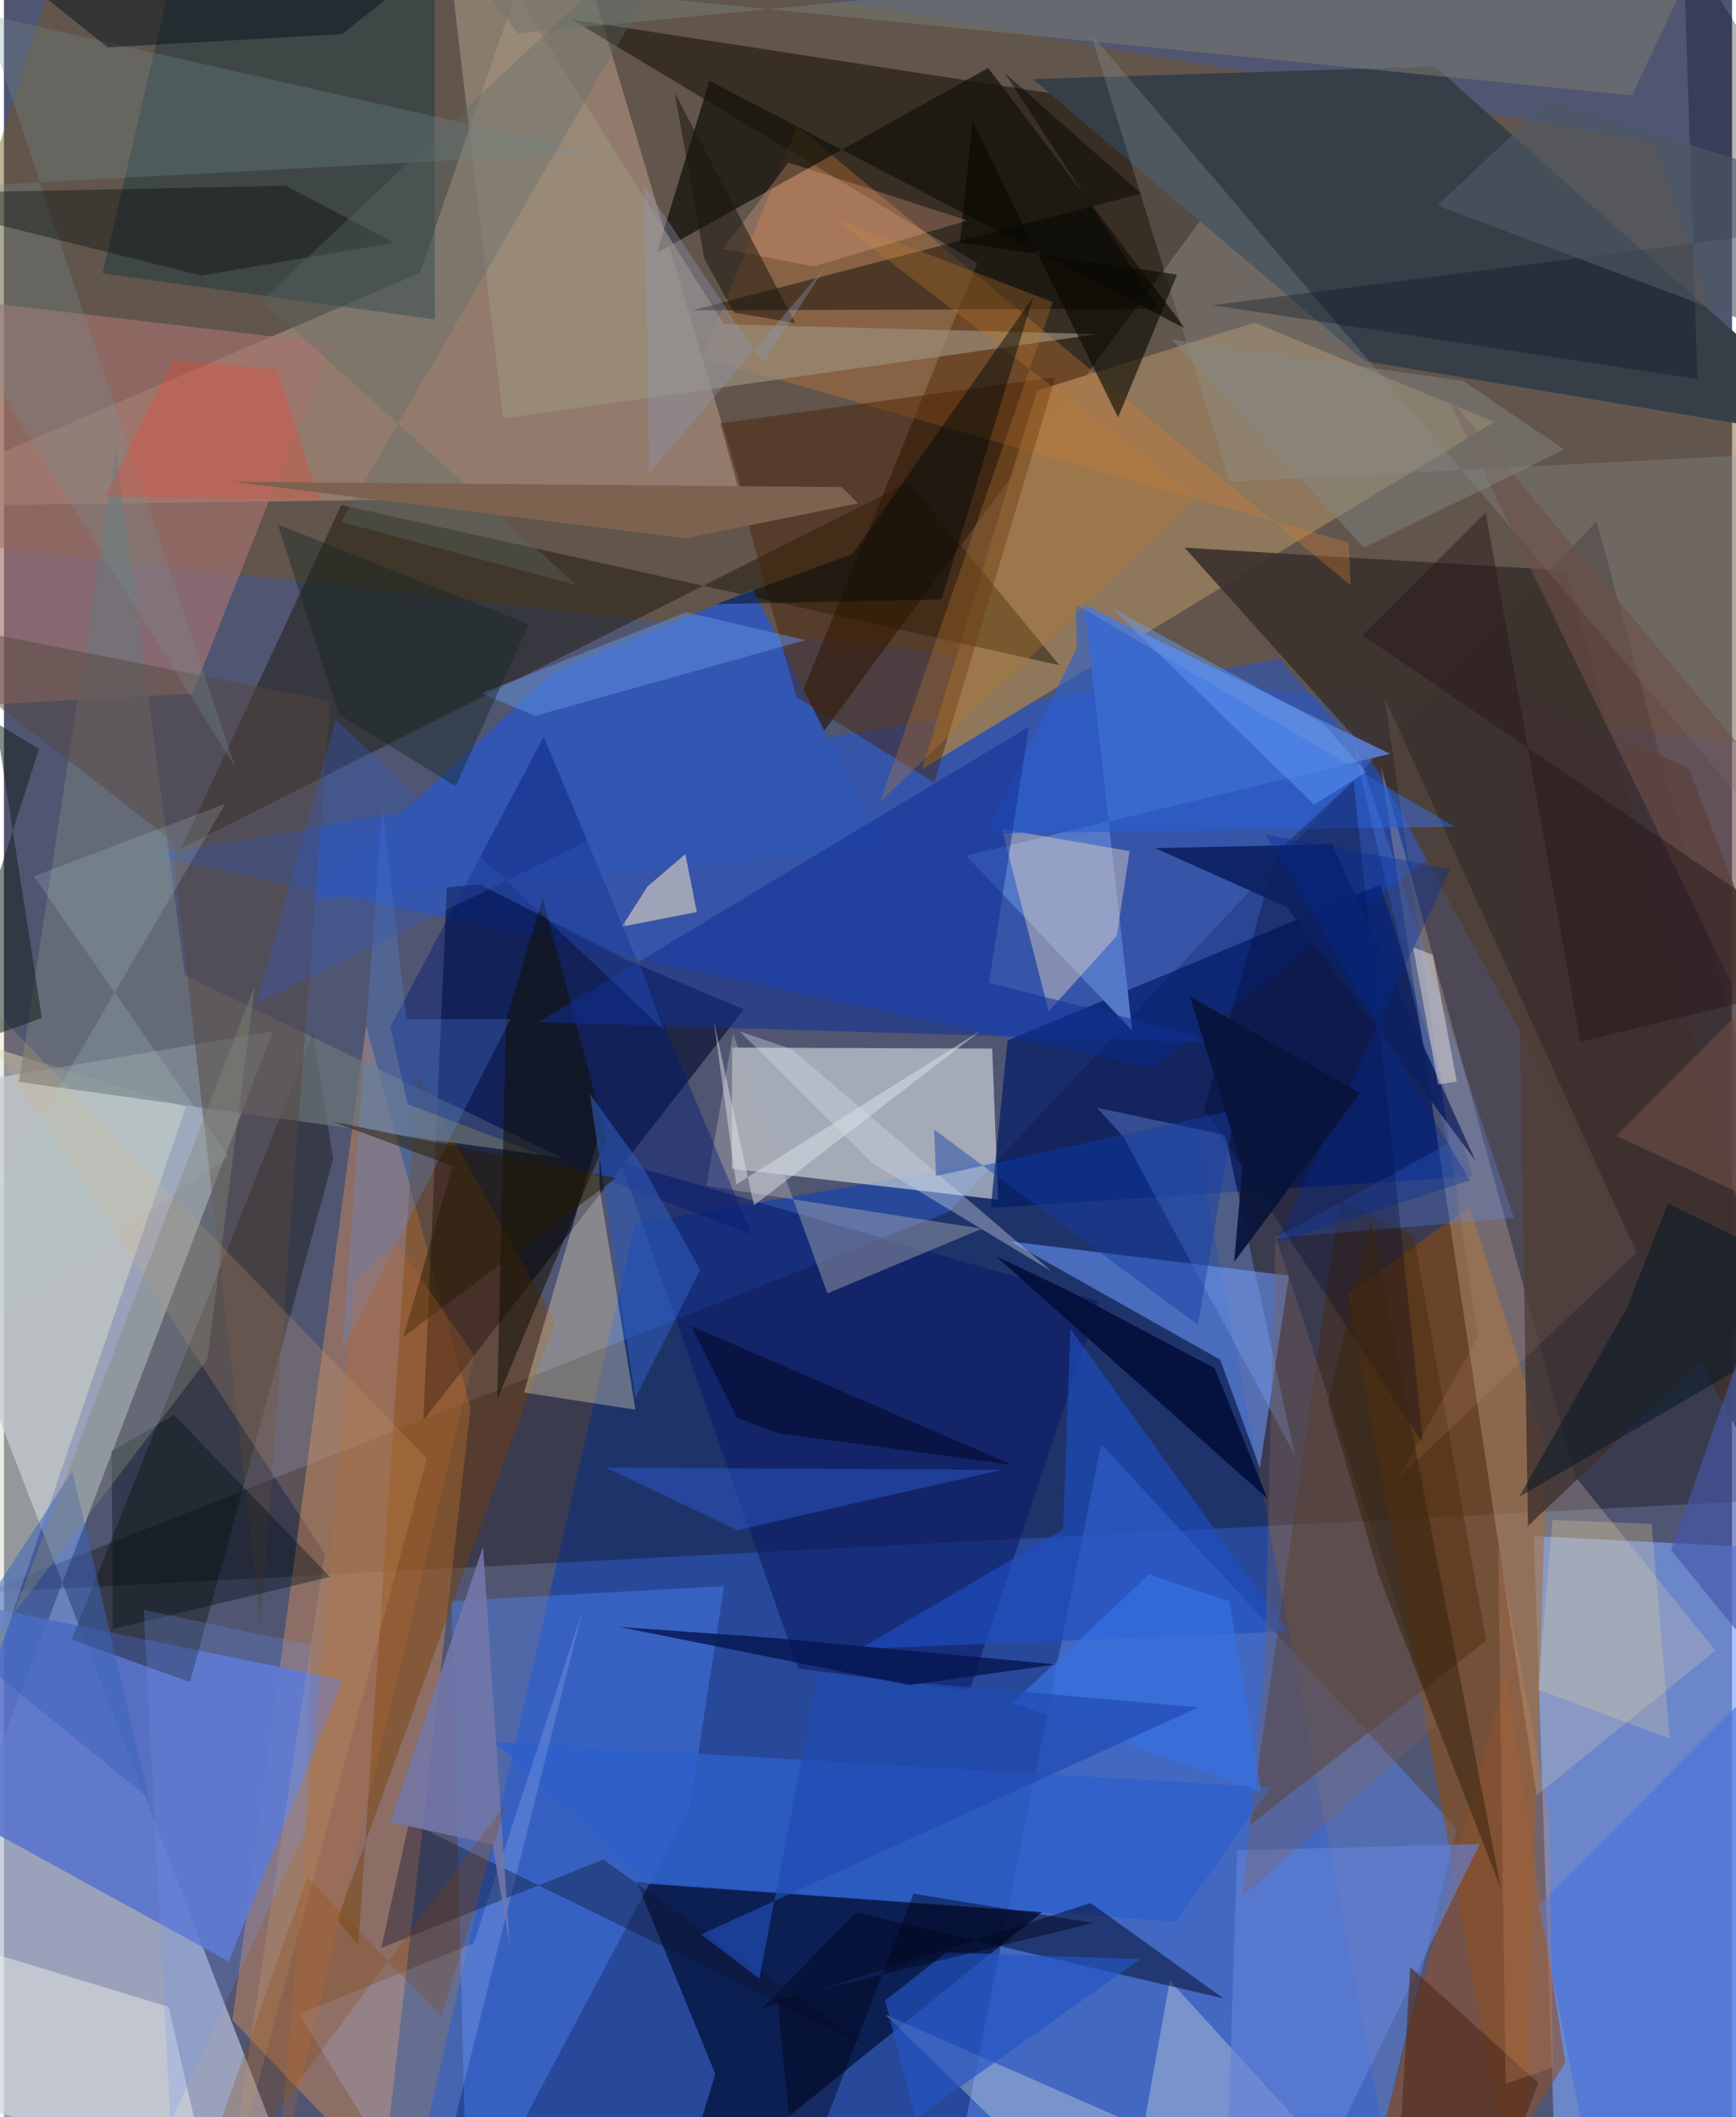 <svg xmlns="http://www.w3.org/2000/svg" width="228" height="278" viewBox="0 0 836 1024"><path fill="#505572" d="M0 0h836v1024H0z"/><path fill="#b6bfd5" fill-opacity=".722" d="M129.973 498.883L-62 1002.263l207.693 67.936L-62 531.143z"/><path fill="#0c41b9" fill-opacity=".576" d="M575.586 544.779l-270.203 47.275-107.334 463.826L677.464 1086z"/><path fill="#745722" fill-opacity=".467" d="M39.687-62L798.629 68.768 898 365.562-62 258.278z"/><path fill="#7ba1fa" fill-opacity=".639" d="M888.473 1036.632l-4.519-286.449-143.866-7.24 9.743 287.717z"/><path fill="#0d0000" fill-opacity=".302" d="M770.431 252.038L898 723.232-9.112 770.178l466.471-184.214z"/><path fill="#0c54ff" fill-opacity=".38" d="M617.216 318.581l79.227 91.345-140.656 106.745L72.07 413.865z"/><path fill="#c6a38f" fill-opacity=".49" d="M357.652 239.477L267.817-62l-66.722 194.083L-62 245.013z"/><path fill="#dde5e7" fill-opacity=".592" d="M352.274 506.677l-.192 58.607 128.867 14.95-2.869-73.08z"/><path fill="#5882e3" fill-opacity=".537" d="M453.876 1082.971l199.74 3.029 49.122-201.686-171.962-185.892z"/><path fill="#190e03" fill-opacity=".545" d="M356.207 408.486l255.95-347.1L274.874 9.509 470.878 127.3z"/><path fill="#d18c59" fill-opacity=".467" d="M225.72 680.87l-50.528-184.665-64.694 480.845 72.802 76.276z"/><path fill="#00082a" fill-opacity=".592" d="M202.91 687.002l11.795-267.273 86.119 44.319 57.096 24.187z"/><path fill="#5a74cc" fill-opacity=".882" d="M108.7 948.672l55.175-136.143L-62 766.296v88.548z"/><path fill="#071644" fill-opacity=".824" d="M324.409 1068.102L502.35 924.728l-196.267-14.62 38.025 92.979z"/><path fill="#924d0a" fill-opacity=".541" d="M734.156 1086l12.294-384.983-37.443-117.372-58.798 42.287z"/><path fill="#8f775a" fill-opacity=".988" d="M605.03 156.1l115.897 47.964-276.832 168.017 55.654-183.15z"/><path fill="#1a1300" fill-opacity=".451" d="M510.645 321.764L163.184 244.25 85.652 410.402l352.11-177.158z"/><path fill="#374049" fill-opacity=".996" d="M898 214.743L692.244 32.156l-194.519 6.088 160.476 136.371z"/><path fill="#3256b1" fill-opacity=".992" d="M264.823 325.746l97.444-40.57 63.633 125.57-277.497 24.124z"/><path fill="#6b99fd" fill-opacity=".557" d="M607.588 710.005l-19.246-52.407-101.44-57.15 134.728 16.523z"/><path fill="#001a66" fill-opacity=".675" d="M477.409 584.204l233.144-15.288-44.766-140.944-180.3 75.282z"/><path fill="#3c322e" fill-opacity=".918" d="M898 800.727L755.782 275.955 571.18 264.91l88.851 99.144z"/><path fill="#4e89ff" fill-opacity=".384" d="M224.166 1077.12L331.78 874.245l16.593-107.11-131.854 7.207z"/><path fill="#5579c8" fill-opacity=".996" d="M670.514 364.605l-205.049 49.233 80.32 84.599-23.142-206.075z"/><path fill="#a5736e" fill-opacity=".643" d="M-62 140.05l220.496 26.072-67.364 169.373L-62 343.749z"/><path fill="#0b0c00" fill-opacity=".365" d="M149.507 500.168L32.702 793.049l57.29 20.438 69.294-253.004z"/><path fill="#472b0b" fill-opacity=".439" d="M716.988 793.623l-34.977-195.97-35.727-17.672-43.639 302.847z"/><path fill="#e0d0b5" fill-opacity=".263" d="M760.38 714.415l67.598 83.946-86.56 69.988-75.5-498.71z"/><path fill="#d7dbc9" fill-opacity=".498" d="M88.006 535.4L-62 489.284v484.68L44.214 662.849z"/><path fill="#793d00" fill-opacity=".427" d="M199.853 519.655l-28.4 420.991-10.293-12.096 105.455-289.256z"/><path fill="#d37d35" fill-opacity=".333" d="M650.523 262.408l.957 20.7L383.853 61.2 337.71 173.117z"/><path fill="#18333e" fill-opacity=".451" d="M208.247-22.764L92.947-62 47.74 132.22l160.71 22.275z"/><path fill="#fef7c8" fill-opacity=".314" d="M287.87 549.022l.255 25.51 17.354 107.286-53.876-8.298z"/><path fill="#16140c" fill-opacity=".753" d="M476.174 32.878L315.855 122.31l25.433-83.22 230.347 119.97z"/><path fill="#0c1d66" fill-opacity=".6" d="M298.289 562.135l85.971 244.939 82.846 10.608 62.89-188.381z"/><path fill="#481e00" fill-opacity=".435" d="M346.515 204.724l162.164-22.356-58.635 196.185-66.702-41.486z"/><path fill="#6e7679" fill-opacity=".678" d="M7.237 523.291l46.936-305.75L87.498 471.7l182.54 88.342z"/><path fill="#f5f6e9" fill-opacity=".306" d="M541.172 1086l22.805-128.05L680.822 1086 426.34 974.423z"/><path fill="#3e302f" fill-opacity=".784" d="M814.941 371.466L898 585.93 737.271 738.062l-6.476-402.794z"/><path fill="#2d60cb" fill-opacity=".784" d="M612.739 864.476l-45.97 64.995-255.158-18.344-74.455-68.642z"/><path fill="#000721" fill-opacity=".49" d="M525.669 920.468l-159.112 50.876 45.766-46.304 177.732 41.563z"/><path fill="#e9d5c1" fill-opacity=".431" d="M482.8 400.923l61.758 10.72-6.217 41.036-32.932 36.461z"/><path fill="#f1edea" fill-opacity=".475" d="M-26.177 938.486l105.891 32.17L106.052 1086-62 1064.955z"/><path fill="#979da0" fill-opacity=".267" d="M525.733 16.124l67.286 216.933L898 217.36v236.847z"/><path fill="#abacb3" fill-opacity=".439" d="M339.88 573.571l12.795-73.65 45.696 125.663 74.692-31.294z"/><path fill="#80abff" fill-opacity=".314" d="M590.827 548.939l-62.044-13.167 12.712 13.993 82.982 153.995z"/><path fill="#55483f" fill-opacity=".482" d="M81.267 406.523l42.926 378.97 33.584-446.454L-62 295.653z"/><path fill="#1e4fc1" fill-opacity=".643" d="M413.971 797.538l207.111-8.439-105.19-146.44-3.445 97.007z"/><path fill="#8c512f" fill-opacity=".608" d="M667.18 1029.5l59.313-219.428 28.812 187.533L699.239 1086z"/><path fill="#9c907c" fill-opacity=".659" d="M210.371-62l31.134 264.417 287.701-40.824-180.877-4.77z"/><path fill="#001a76" fill-opacity=".412" d="M361.58 596.882l-166.312-62.84-8.355-37.35 74.186-140.352z"/><path fill="#020000" fill-opacity=".431" d="M558.528 149.298L484.054 35.202 550.17 93.64l-217.203 56.47z"/><path fill="#120f00" fill-opacity=".529" d="M291.533 550.524L238.648 676.74l4.26-183.55 17.727-58.904z"/><path fill="#2a5fd1" fill-opacity=".592" d="M475.043 403.255l226.663-3.414-183.186-107.51.503 20.835z"/><path fill="#102e96" fill-opacity=".522" d="M258.588 494.34L591.5 504.471l-114.96-29.094 19.264-123.894z"/><path fill="#6381d7" fill-opacity=".635" d="M591.437 1055.868l5.133-160.884 117.366-3.14-75.465 153.537z"/><path fill="#e5b27a" fill-opacity=".2" d="M204.553 705.35L-40.277 451.8l195.495 299.868-48.097 314.357z"/><path fill="#b1c8ff" fill-opacity=".22" d="M205.465 1075.777l-62.634-101.598 84.441-34.352 52.537-160.446z"/><path fill="#04103c" fill-opacity=".918" d="M479.806 607.482l34.052 16.21 71.871 38.09 25.481 62.983z"/><path fill="#2f5ed7" fill-opacity=".439" d="M482.83 710.944l-191.613-1.117 63.557 30.292 61.807-14.223z"/><path fill="#4773dd" fill-opacity=".627" d="M774.798 1086l-32.304-164.438L898 764.906v243.825z"/><path fill="#ffecc5" fill-opacity=".518" d="M335.155 441.113l-5.503-28.012-18.274 15.601-12.448 19.476z"/><path fill="#5188fc" fill-opacity=".278" d="M614.79 598.825l115.73-9.693-80.234-239.326 48.212 203.445z"/><path fill="#599aff" fill-opacity=".227" d="M245.067 492.8l-50.326.27-11.667-102.693-19.344 262.669z"/><path fill="#0f142f" fill-opacity=".38" d="M182.56 942.15l13.464-60.973 222.947 109.315-129.03-91.095z"/><path fill="#002" fill-opacity=".282" d="M686.632 698.432L652.89 377.839l-37.007 34.13-35.295 124.306z"/><path fill="#749091" fill-opacity=".278" d="M-9.68 6.903L285.642 73.84-62 92.4l173.888 278.623z"/><path fill="#74766d" fill-opacity=".604" d="M248.633 16.134l579.609-56.078-40.694 86.094L228.991-9.643z"/><path fill="#080700" fill-opacity=".604" d="M468.624 59.032l-6.154 58.303 105.02 15.473-28.498 69.061z"/><path fill="#7477a9" fill-opacity=".855" d="M244.65 940.256l-12.897-192.271-44.85 133.42 49.342 10.581z"/><path fill="#000d1c" fill-opacity=".302" d="M812.353-29.441l84.264 136.97-311.9 40.064L819.26 183.35z"/><path fill="#bb7a2c" fill-opacity=".318" d="M507.414 146.117l-106.519-40.932 175.96 135.336L423.9 387.877z"/><path fill="#070d0a" fill-opacity=".38" d="M188.782 117.414L95.35 133.272-62 93.924l198.314-4.077z"/><path fill="#6495e3" fill-opacity=".486" d="M330.004 296.102l57.692 13.495-130.732 36.658-25.9-10.957z"/><path fill="#6e4e48" fill-opacity=".604" d="M779.872 549.41L898 430.748 697.39 190.125 898 604.05z"/><path fill="#7c635e" fill-opacity=".361" d="M692.959 834.634l-77.784-236.616-5.346 207.406-10.366 111.326z"/><path fill="#001216" fill-opacity=".384" d="M82.334 684.429l75.407 78.28-105.065 25.129-.607-86.034z"/><path fill="#2355c3" fill-opacity=".659" d="M441.12 1024.628l-14.844-57.04 29.525-23.26 93.9 3.224z"/><path fill="#ffb496" fill-opacity=".255" d="M391.825 128.875l-43.93-8.508 31.6-41.756 86.431 28.01z"/><path fill="#d1d7e5" fill-opacity=".388" d="M355.946 498.853l64.13 63.685 86.787 52.367-125.755-107.453z"/><path fill="#0d2161" fill-opacity=".902" d="M556.918 410.207l85.658-1.845 69.34 153.124-91.43-122.82z"/><path fill="#3b65bc" fill-opacity=".518" d="M70.106 869.76l-88.238-71.608L-62 857.384 33.008 711.64z"/><path fill="#502c1e" fill-opacity=".639" d="M680.325 951.41L672.437 1086h39.356l30.541-78.493z"/><path fill="#010a09" fill-opacity=".475" d="M344.458 292.184l109.05-2.246 44.405-146.162-87.388 124.171z"/><path fill="#ff391e" fill-opacity=".255" d="M48.806 240.117l103.967 1.823-20.906-63.234-50.06-4.436z"/><path fill="#011626" fill-opacity=".486" d="M733.052 723.93L898 627.96l-92.987-45.874-19.844 50.478z"/><path fill="#1c160f" fill-opacity=".522" d="M324.468 44.793L338.755 125l14.482 26.199 29.63 5.046z"/><path fill="#020e19" fill-opacity=".459" d="M208.524-19.28l-44.937 35.76L50.19 22.895-56.276-62z"/><path fill="#894100" fill-opacity=".251" d="M83.547 1086l63.087-177.957 64.982 67.344 31.716-103.87z"/><path fill="#f5c78f" fill-opacity=".098" d="M713.002 647.045l-45.03-309.4 121.8 268.265-115.413 109.095z"/><path fill="#2e5ab4" fill-opacity=".596" d="M283.414 529.039l26.222 36.335 27.153 48.796-31.338 61.884z"/><path fill="#858987" fill-opacity=".455" d="M657.9 264.822l96.923-47.351-48.847-33.189L564.7 164.15z"/><path fill="#3571e5" fill-opacity=".682" d="M608.145 866.586l-15.355-92.124-38.931-12.952-65.915 62.125z"/><path fill="#15211b" fill-opacity=".525" d="M16.949 362.257l-47.357 147.55 48.766-17.42-22.198-142.78z"/><path fill="#214bb3" fill-opacity=".69" d="M393.988 809.513L365.4 956.952l-28.141-21.34 240.52-109.81z"/><path fill="#000320" fill-opacity=".494" d="M354.597 685.706l-22.048-44.346 155.11 67.12-113.358-15.3z"/><path fill="#5b6b69" fill-opacity=".349" d="M345.355-62l-182.2 314.435 113.829 30.552L124.64 145.322z"/><path fill="#241217" fill-opacity=".42" d="M657.155 307.238l59.676-59.37 45.834 255.919L898 471.003z"/><path fill="#edd999" fill-opacity=".251" d="M749.131 735.19l-6.944 81.958 63.712 23.783-8.763-103.92z"/><path fill="#382410" fill-opacity=".537" d="M640.65 678.447l20.544-88.49 63.091 323.751-59.153-151.857z"/><path fill="#133da5" fill-opacity=".443" d="M577.576 640.775l17.902-103.881-144.575 31.902-.93-22.492z"/><path fill="#271d02" fill-opacity=".506" d="M193.229 646.602l102.798-76.755-136.961-27.31 57.99 21.432z"/><path fill="#dde4e9" fill-opacity=".471" d="M354.256 572.886l118.601-74.623L362.842 583l-19.485-89.456z"/><path fill="#061551" fill-opacity=".812" d="M508.823 805.025l-70.81 10.024-140.19-28.151 74.247 5.297z"/><path fill="#3358b6" fill-opacity=".357" d="M285.395 405.128l-163.344 80.235 38.57-137.31 158.398 149.864z"/><path fill="#6d94f7" fill-opacity=".231" d="M80.53 1026.693l-12.9-248.047 80.62 16.91-2.328 88.913z"/><path fill="#fff6ec" fill-opacity=".404" d="M693.79 524.462l-12.078-66.212 9.53 3.55 11.597 61.316z"/><path fill="#afcad0" fill-opacity=".208" d="M14.443 423.84l92.645-35.083L-62 677.065l170.789-117.698z"/><path fill="#172826" fill-opacity=".427" d="M161.985 345.623l-29.46-91.918 121.379 48.232-35.418 78.336z"/><path fill="#002a95" fill-opacity=".341" d="M709.218 570.921l-93.875 30.423 84.423-181.078-89.484-16.612z"/><path fill="#4358ac" fill-opacity=".631" d="M870.135 827.822l-63.682-78.149 35.844-101.8L898 710.004z"/><path fill="#7c624f" d="M329.69 260.377l-218.98-27.376 294.492 2.578 8.016 7.856z"/><path fill="#01031a" fill-opacity=".447" d="M383.738 1061.66l-9.548-94.247 152.704-37.318-86.9-14.213z"/><path fill="#4e5864" fill-opacity=".624" d="M693.474 99.418L898 176.053V95.377L747.016 48.834z"/><path fill="#62a1fe" fill-opacity=".439" d="M658.938 373.457l-25.081 15.72-98.142-95.262 102.452 56.09z"/><path fill="#c86b2a" fill-opacity=".224" d="M189.753 601.13l-20.445 18.67-37.512 436.975 95.78-401.147z"/><path fill="#08143a" fill-opacity=".918" d="M599.194 564.36l-25.425-82.348 82.342 46.583-60.994 81.817z"/><path fill="#838778" fill-opacity=".408" d="M-4.343 803.629l-42.659 44.902 145.43-191.29 22.897-180.412z"/><path fill="#c78960" fill-opacity=".298" d="M726.492 1007.787l22.853-7.79-1.607-120.532-24.942-131.328z"/><path fill="#8c95b3" fill-opacity=".361" d="M397.852 128.493l-30.737 47.26-57.502-86.408 2.546 139.274z"/></svg>